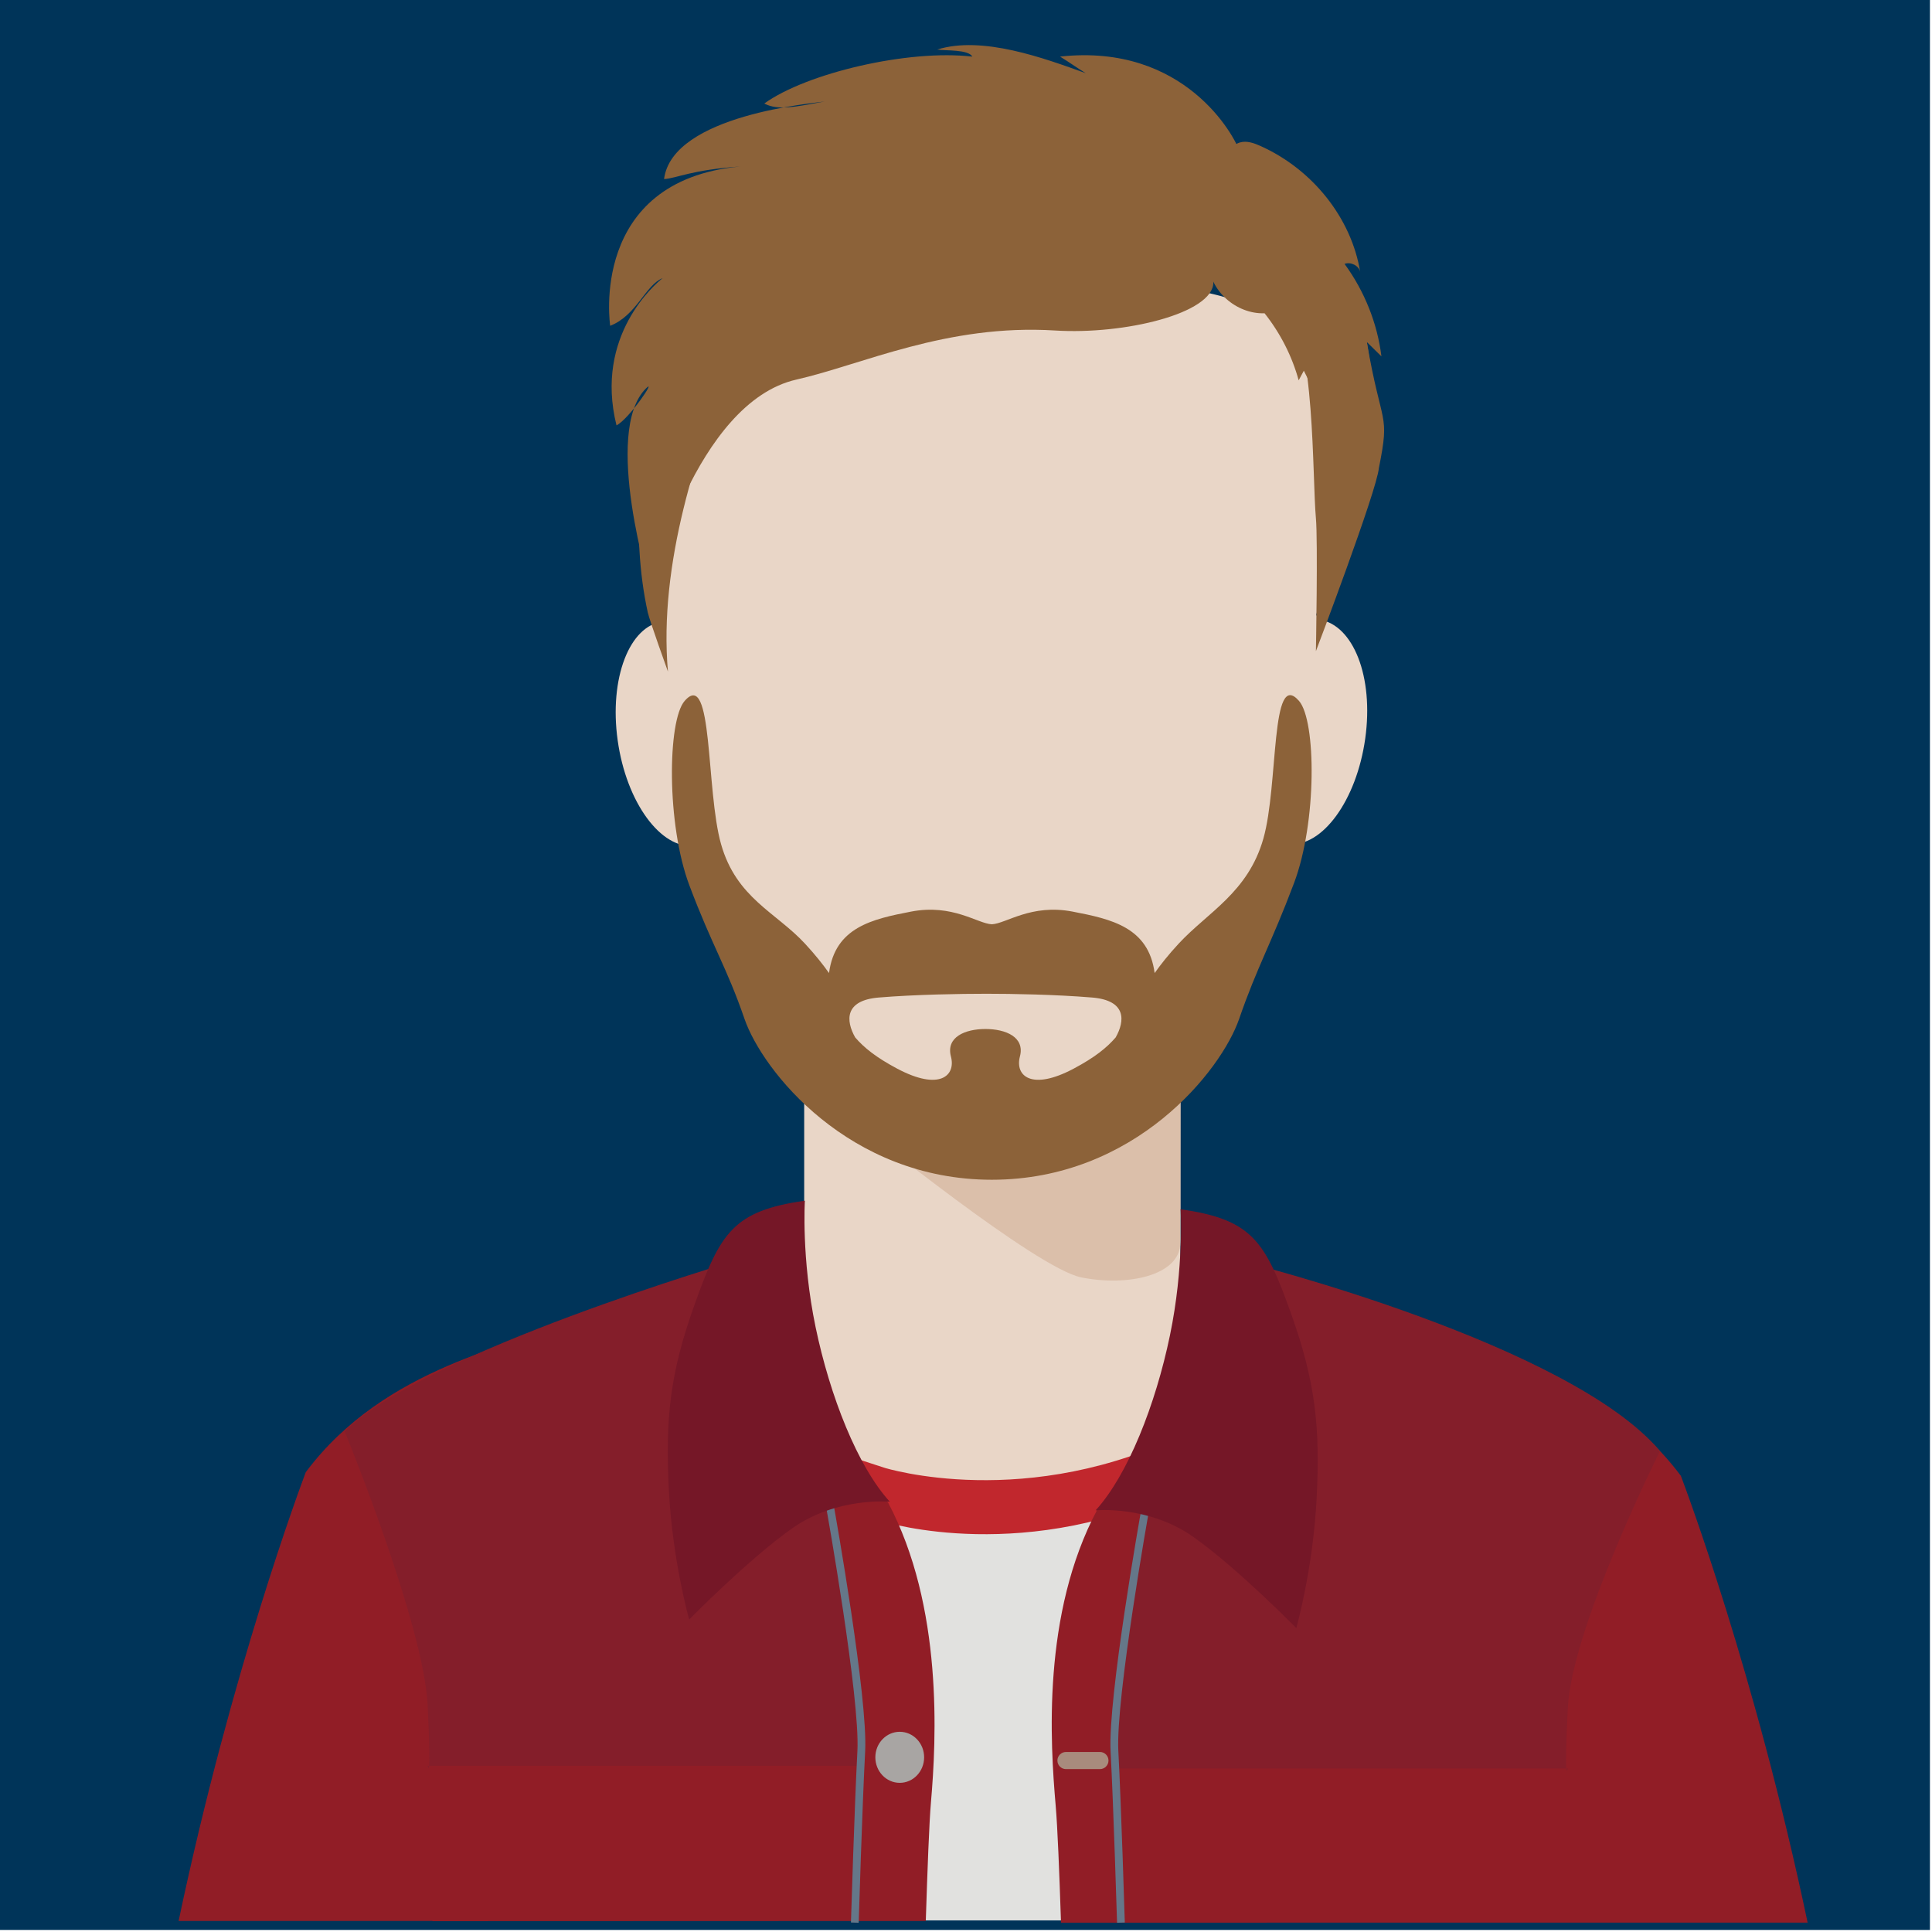 <?xml version="1.0" encoding="UTF-8"?>
<svg width="512px" height="512px" viewBox="0 0 512 512" version="1.1" xmlns="http://www.w3.org/2000/svg" xmlns:xlink="http://www.w3.org/1999/xlink">
    <!-- Generator: Sketch 56.3 (81716) - https://sketch.com -->
    <title>3</title>
    <desc>Created with Sketch.</desc>
    <g id="3" stroke="none" stroke-width="1" fill="none" fill-rule="evenodd">
        <g id="Group-41">
            <polygon id="Fill-1" fill="#003459" points="0 511.454 511.454 511.454 511.454 -1.13686838e-13 0 -1.13686838e-13"></polygon>
            <g id="Group-40" transform="translate(47.093, 11.501)">
                <path d="M363.151,380.015 C352.903,374.975 292.759,346.408 265.734,333.581 L265.734,272.328 L166.026,272.328 L166.026,333.581 C139.001,346.408 78.857,374.975 68.609,380.015 C55.315,386.552 45.076,497.218 45.076,497.218 L386.684,497.218 C386.684,497.218 376.445,386.552 363.151,380.015" id="Fill-2" fill="#E9D6C7"></path>
                <path d="M181.838,287.556 C181.838,287.556 227.458,324.559 239.405,327.009 C251.352,329.458 265.719,326.71 265.719,317.737 C265.719,308.764 265.765,274.354 265.765,274.354 L181.838,275.928 L181.838,287.556 Z" id="Fill-4" fill="#DBBFAA"></path>
                <path d="M302.633,152.722 C301.923,152.608 302.338,151.644 301.734,151.566 C306.303,128.058 311.164,101.208 304.895,88.33 C290.084,57.906 243.396,63.936 215.329,63.936 C185.604,63.936 141.341,66.59 127.115,100.073 C122.293,111.421 125.088,128.498 128.731,147.8 C128.834,148.35 128.751,151.27 128.685,153.213 C128.567,156.681 128.677,153.213 128.677,153.213 C119.707,154.192 114.3,168.292 116.598,184.707 C118.894,201.121 128.026,213.635 136.993,212.657 C138.02,212.546 138.904,212.241 139.673,211.779 C150.551,256.781 173.456,284.688 215.329,292.631 C258.545,284.344 282.525,256.382 292.193,211.611 C292.821,211.889 293.522,212.079 294.314,212.166 C303.281,213.143 312.412,200.629 314.71,184.214 C317.007,167.8 311.521,154.155 302.633,152.722" id="Fill-6" fill="#E9D6C7"></path>
                <path d="M237.414,271.714 C226.243,277.646 221.842,273.601 223.196,268.478 C224.551,263.354 219.472,261.196 214.056,261.196 C208.64,261.196 203.562,263.354 204.915,268.478 C206.269,273.601 201.869,277.646 190.698,271.714 C185.081,268.731 181.882,266.146 179.543,263.432 C177.026,258.994 176.684,253.603 185.778,252.854 C195.595,252.044 207.55,251.856 214.32,251.856 C221.09,251.856 232.517,252.044 242.333,252.854 C251.428,253.603 251.085,258.994 248.569,263.432 C246.229,266.146 243.031,268.731 237.414,271.714 M297.169,174.262 C289.552,165.498 291.778,196.436 287.716,210.728 C283.654,225.021 272.957,230.257 265.262,238.58 C262.546,241.516 260.524,244.08 258.897,246.373 C257.303,234.214 247.397,232.06 237.165,230.085 C226.155,227.958 219.507,233.287 215.752,233.441 C211.998,233.287 205.35,227.958 194.341,230.085 C184.108,232.06 174.201,234.214 172.607,246.373 C170.982,244.08 168.958,241.516 166.242,238.58 C158.548,230.257 148.059,226.512 143.997,212.219 C139.935,197.926 141.953,165.498 134.336,174.262 C129.801,179.481 129.505,206.959 135.6,223.14 C141.693,239.319 145.466,244.748 150.204,258.502 C154.944,272.255 177.837,301.144 215.752,301.144 C253.668,301.144 276.561,272.255 281.3,258.502 C286.039,244.748 289.75,238.685 295.845,222.505 C301.938,206.325 301.704,179.481 297.169,174.262" id="Fill-8" fill="#8C6239"></path>
                <path d="M124.575,150.803 C125.051,152.97 129.919,166.473 129.919,166.473 C127.405,137.87 137.768,107.041 146.923,85.179 C149.248,79.628 159.244,62.662 164.721,60.491 C175.524,56.21 203.312,62.83 220.457,63.578 C236.614,64.284 276.941,60.718 280.506,61.271 C285.578,62.06 288.387,63.503 293.587,69.429 C301.494,78.442 300.629,114.663 301.638,125.866 C302.177,131.851 301.638,161.061 301.638,161.061 C301.638,161.061 317.804,118.536 318.325,112.529 C321.352,97.527 319.042,101.995 315.132,79.137 C312.902,66.098 308.531,62.356 303.533,52.736 C280.431,8.268 228.761,13.38 220.474,13.051 C201.571,12.299 187.103,15.16 171.953,22.515 C151.656,32.367 140.059,52.882 132.613,73.105 C121.484,103.33 120.065,130.277 124.575,150.803" id="Fill-10" fill="#8C6239"></path>
                <path d="M274.463,63.326 C274.47,71.549 250.882,77.239 232.531,76.086 C203.812,74.283 181.228,85.19 163.995,89.083 C137.121,95.154 125.288,144.639 125.288,144.639 C125.288,144.639 112.482,102.942 124.106,91.425 C127.055,88.503 119.683,99.493 116.287,101.227 C110.351,77.395 126.649,63.667 128.515,62.206 C123.956,64.026 121.624,72.108 114.613,74.834 C114.613,74.834 108.761,36.373 149.098,32.618 C135.892,33.552 132.364,35.725 128.889,35.954 C131.094,18.831 169.272,15.788 171.421,15.399 C163.752,16.809 159.07,17.852 155.452,15.933 C166.709,7.837 193.673,1.517 210.593,3.506 C209.493,1.56 203.602,1.986 201.28,1.63 C213.239,-2.109 229.571,3.901 240.647,7.898 C238.045,6.308 236.434,5.087 233.832,3.496 C266.88,-0.135 280.234,24.642 281.504,28.892 C283.691,36.204 281.935,38.801 280.134,44.634 C276.391,56.756 274.463,63.326 274.463,63.326" id="Fill-12" fill="#8C6239"></path>
                <path d="M273.361,58.422 C273.422,65.463 280.506,71.789 288.031,71.521 C292.231,76.829 295.319,82.901 297.069,89.291 C297.524,88.441 297.98,87.592 298.435,86.742 C302.781,95.611 307.802,104.191 313.452,112.396 C313.179,110.456 313.54,108.444 314.476,106.697 C315.954,106.421 317.583,107.038 318.445,108.198 C317.823,98.472 316.718,88.771 315.132,79.137 C316.421,80.405 317.71,81.672 318.999,82.939 C317.921,74.199 314.536,65.709 309.228,58.43 C310.89,57.817 313.014,58.901 313.366,60.542 C311.038,46.31 300.795,33.392 286.896,27.161 C285.212,26.405 283.302,25.732 281.522,26.247 C279.581,26.808 278.397,28.601 277.518,30.313 C274.105,36.95 272.656,44.462 273.37,51.809 L273.361,58.422 Z" id="Fill-14" fill="#8C6239"></path>
                <path d="M187.294,377.474 C187.294,377.474 225.303,389.397 268.141,367.825 L271.991,484.167 L154.271,484.126 L154.182,440.643 L160.355,368.697 L187.294,377.474 Z" id="Fill-16" fill="#C1272D"></path>
                <path d="M187.294,391.812 C187.294,391.812 225.303,403.67 268.141,382.216 L271.974,497.43 L154.182,497.43 L154.182,454.64 L160.355,383.083 L187.294,391.812 Z" id="Fill-18" fill="#E1E1DF"></path>
                <path d="M155.463,322.074 C155.463,322.074 115.578,334.11 102.758,339.46 C89.955,344.802 54.898,350.59 33.995,378.574 C33.981,378.568 33.973,378.563 33.973,378.563 C33.973,378.563 33.96,378.596 33.943,378.643 C33.931,378.659 33.919,378.674 33.907,378.689 C33.907,378.689 33.914,378.704 33.917,378.71 C32.771,381.737 14.202,431.274 0.237,497.584 L67.497,497.584 C67.499,497.599 67.501,497.615 67.503,497.63 L198.25,497.584 C198.695,483.859 199.142,471.634 199.624,466.064 C201.047,449.57 202.923,414.234 188.203,386.596 C188.203,386.596 160.687,367.991 155.463,322.074" id="Fill-20" fill="#911D26"></path>
                <path d="M431.945,498.01 C417.982,431.708 399.523,382.691 398.381,379.686 C398.384,379.679 398.391,379.665 398.391,379.665 C398.379,379.649 398.367,379.635 398.355,379.619 C398.337,379.572 398.325,379.539 398.325,379.539 C398.325,379.539 398.316,379.543 398.302,379.549 C377.4,351.566 342.342,345.778 329.54,340.436 C316.719,335.086 276.834,323.05 276.834,323.05 C271.611,368.966 243.691,388.582 243.691,388.582 C228.971,416.221 231.251,450.545 232.675,467.039 C233.156,472.61 233.636,484.304 234.082,498.029 L364.784,498.01 L431.945,498.01 Z" id="Fill-22" fill="#911D26"></path>
                <path d="M392.82,373.026 C392.82,373.026 369.458,419.698 368.396,441.113 C367.336,462.528 368.396,457.171 368.396,457.171 L248.765,457.171 C248.765,457.171 250.231,394.646 264.626,368.552 C276.254,347.475 283.878,323.227 283.878,323.227 C283.878,323.227 368.781,344.622 392.82,373.026" id="Fill-24" fill="#841E2A"></path>
                <path d="M44.246,367.825 C44.246,367.825 65.211,418.971 66.239,440.386 C67.267,461.801 66.239,456.444 66.239,456.444 L179.936,456.444 C179.936,456.444 179.936,398.758 166.81,367.825 C157.473,345.82 148.152,322.5 148.152,322.5 C148.152,322.5 65.426,346.829 44.246,367.825" id="Fill-26" fill="#841E2A"></path>
                <path d="M197.813,454.205 C197.813,457.941 194.918,460.971 191.347,460.971 C187.776,460.971 184.881,457.941 184.881,454.205 C184.881,450.469 187.776,447.44 191.347,447.44 C194.918,447.44 197.813,450.469 197.813,454.205" id="Fill-28" fill="#A8A5A3"></path>
                <path d="M180.471,498.048 C180.481,497.736 181.428,466.732 182.183,452.643 C182.946,438.423 174.278,389.782 173.909,387.718 L171.885,388.08 C171.975,388.584 180.881,438.55 180.131,452.533 C179.374,466.646 178.426,497.673 178.416,497.985 L180.471,498.048 Z" id="Fill-30" fill="#657789"></path>
                <path d="M188.725,386.481 C188.725,386.481 174.75,385.096 162.8,393.549 C151.163,401.78 135.544,417.686 135.544,417.686 C135.544,417.686 131.11,402.054 130.16,383.331 C129.21,364.608 130.391,352.599 136.972,334.229 C143.784,315.213 147.213,309.372 166.206,306.698 C166.206,306.698 165.246,321.912 169.045,340.189 C172.843,358.467 180.178,377.12 188.725,386.481" id="Fill-32" fill="#751727"></path>
                <path d="M248.938,498.048 C248.928,497.736 247.981,466.732 247.226,452.643 C246.463,438.423 255.131,389.782 255.5,387.718 L257.524,388.08 C257.434,388.584 248.529,438.55 249.278,452.533 C250.036,466.646 250.984,497.673 250.993,497.985 L248.938,498.048 Z" id="Fill-34" fill="#657789"></path>
                <path d="M244.398,457.333 L235.401,457.333 C234.148,457.333 233.131,456.316 233.131,455.062 C233.131,453.808 234.148,452.791 235.401,452.791 L244.398,452.791 C245.652,452.791 246.668,453.808 246.668,455.062 C246.668,456.316 245.652,457.333 244.398,457.333" id="Fill-36" fill="#A88B7D"></path>
                <path d="M243.261,388.752 C243.261,388.752 257.236,387.367 269.185,395.82 C280.822,404.051 296.442,419.957 296.442,419.957 C296.442,419.957 300.876,404.325 301.825,385.602 C302.775,366.879 301.594,354.87 295.014,336.5 C288.202,317.484 284.773,311.643 265.779,308.969 C265.779,308.969 266.74,324.183 262.941,342.46 C259.143,360.738 251.808,379.39 243.261,388.752" id="Fill-38" fill="#751727"></path>
            </g>
        </g>
    </g>
</svg>